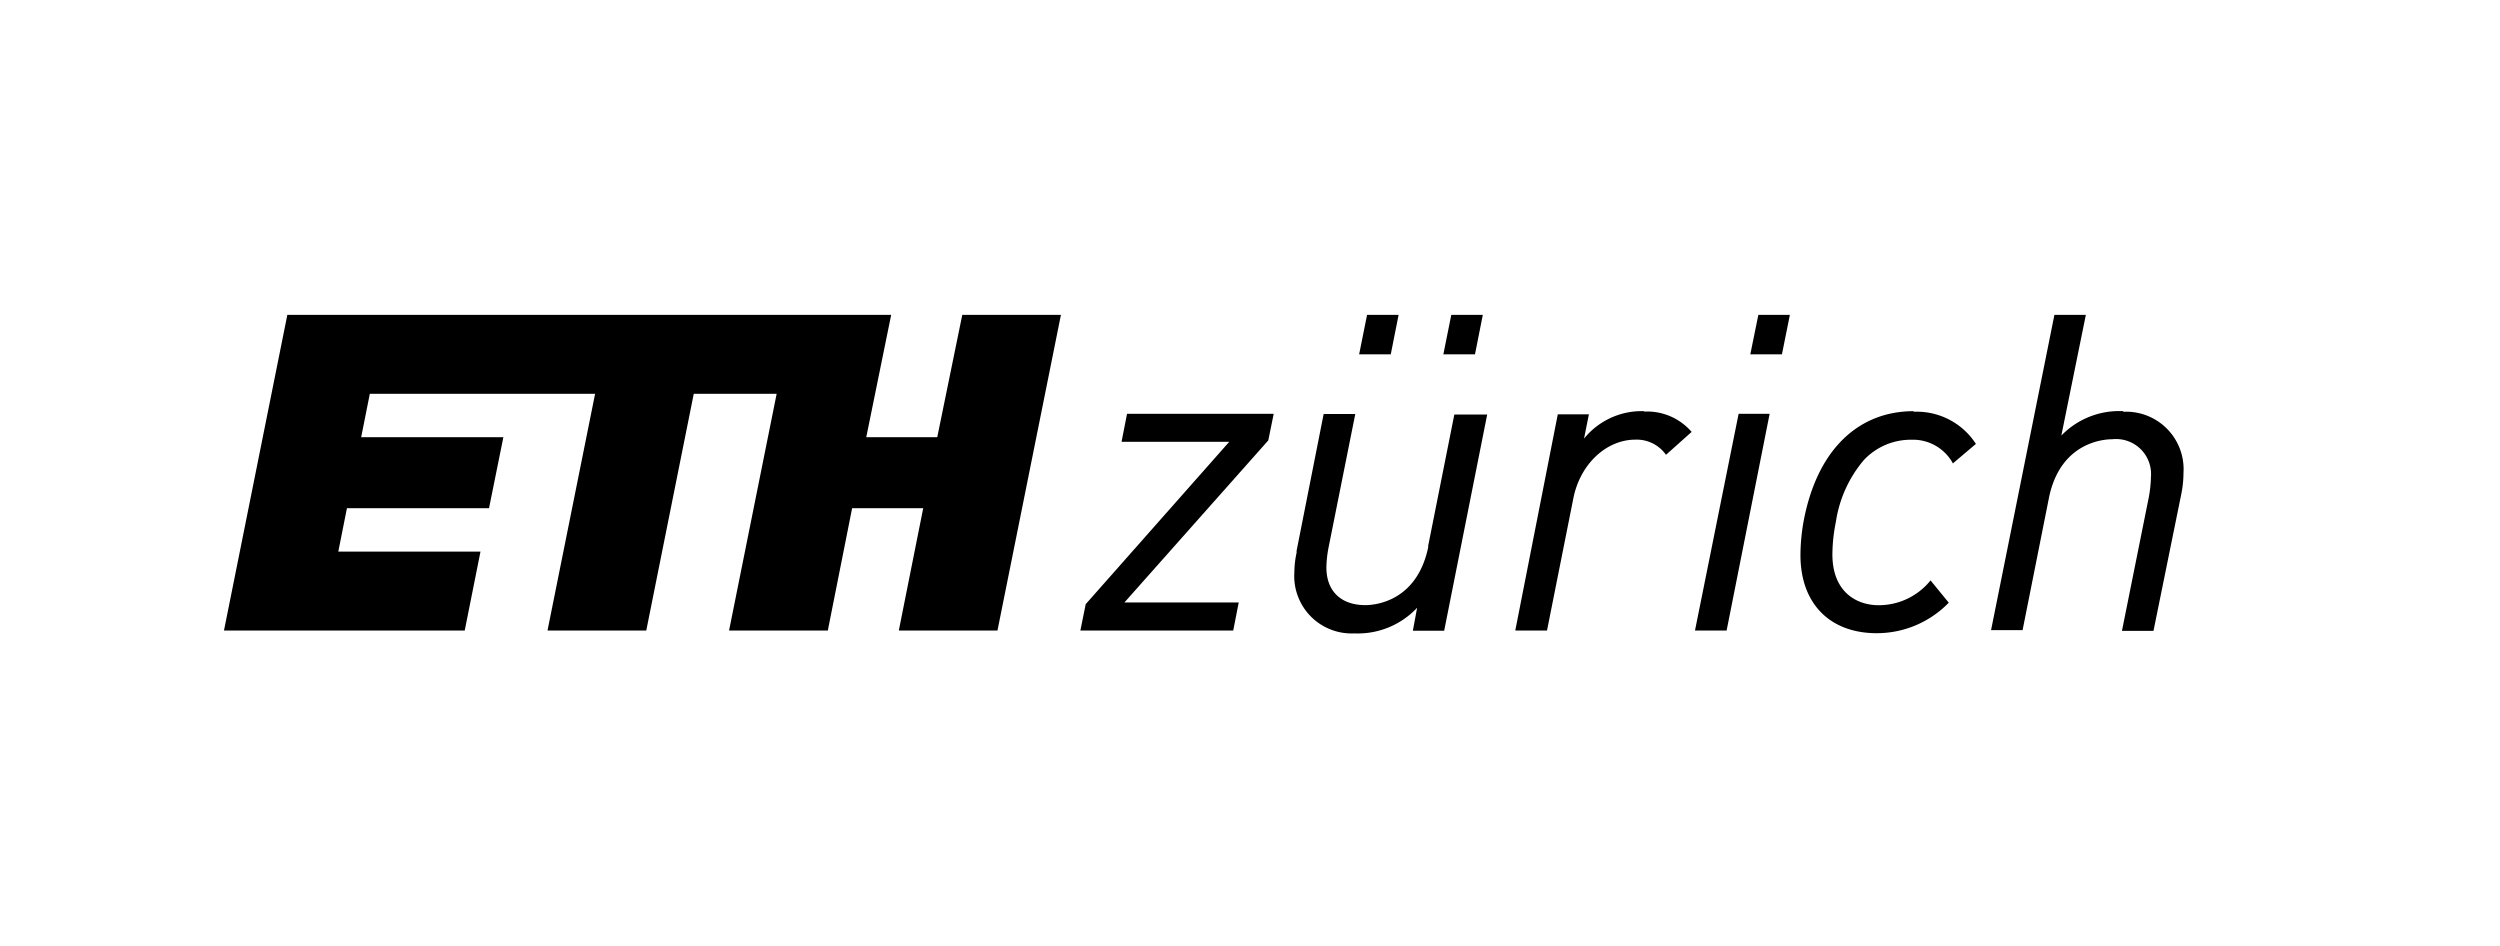 <svg width="81.916" height="31.008" version="1.1" viewBox="0 0 245.8 93.043" xmlns="http://www.w3.org/2000/svg"><title>ETH Zürich</title><g transform="translate(21.991 19.155)" data-name="ETH zurich logo"><g data-name="ETH Zurich short"><path d="m118.45 34.56c-1.11 5.5-5.35 5.78-6.2 5.78-2.4 0-3.83-1.38-3.83-3.7a11.05 11.05 0 0 1 0.22-2l2.62-13.09h-3.11l-2.66 13.45v0.19a9.31 9.31 0 0 0-0.22 1.93 5.64 5.64 0 0 0 5.89 6 8 8 0 0 0 6.18-2.52l-0.41 2.21v0.05h3.07l4.23-21.26h-3.23l-2.59 13z"/><path d="m139.61 21.27a7.29 7.29 0 0 0-5.86 2.7l0.48-2.39h-3.06l-4.17 21.21v0.05h3.11l2.59-13c0.66-3.35 3.23-5.77 6.11-5.77a3.53 3.53 0 0 1 3 1.49l2.52-2.25a5.78 5.78 0 0 0-4.64-2z"/><polygon points="88.56 40.08 102.71 24.14 102.71 24.13 103.24 21.53 88.82 21.53 88.29 24.23 88.28 24.28 98.87 24.28 84.77 40.23 84.76 40.23 84.23 42.84 99.26 42.84 99.8 40.08"/><polygon points="148.95 21.53 144.67 42.79 144.66 42.84 147.77 42.84 152 21.53"/><path d="m186.76 21.27a7.91 7.91 0 0 0-6.08 2.4l2.41-11.87h-3.09l-6.23 31h3.1l2.59-13c1.11-5.49 5.4-5.77 6.24-5.77a3.44 3.44 0 0 1 3.79 3.7 12.16 12.16 0 0 1-0.21 2l-2.64 13.14h3.1l2.73-13.43a10.84 10.84 0 0 0 0.22-2.11 5.65 5.65 0 0 0-5.91-6z"/><path d="m166.18 21.27c-5.63 0-9.58 4-10.85 10.88a19.13 19.13 0 0 0-0.3 3.28c0 4.73 2.87 7.67 7.49 7.67a9.85 9.85 0 0 0 7.09-3l-1.79-2.19a6.54 6.54 0 0 1-5.09 2.44c-2.2 0-4.56-1.31-4.56-5a16.39 16.39 0 0 1 0.34-3.18 12.18 12.18 0 0 1 2.75-6.09 6.32 6.32 0 0 1 4.66-2 4.47 4.47 0 0 1 4.08 2.29v0.05l2.28-1.93a6.92 6.92 0 0 0-6.15-3.16z"/><polygon points="153.99 11.8 150.89 11.8 150.1 15.68 153.21 15.68"/><polygon points="123.8 11.8 120.7 11.8 119.92 15.68 123.03 15.68"/><polygon points="115.52 11.8 112.42 11.8 111.64 15.68 114.75 15.68"/><polygon points="12.12 30.81 26.09 30.81 27.5 23.83 13.52 23.83 14.37 19.56 36.52 19.56 31.84 42.84 41.55 42.84 46.22 19.56 54.37 19.56 49.69 42.84 59.4 42.84 61.79 30.81 68.78 30.81 66.38 42.84 76.08 42.84 82.32 11.8 72.62 11.8 70.16 23.83 63.18 23.83 65.63 11.8 6.26 11.8 0.03 42.84 23.7 42.84 25.25 35.08 11.27 35.08"/></g></g></svg>

